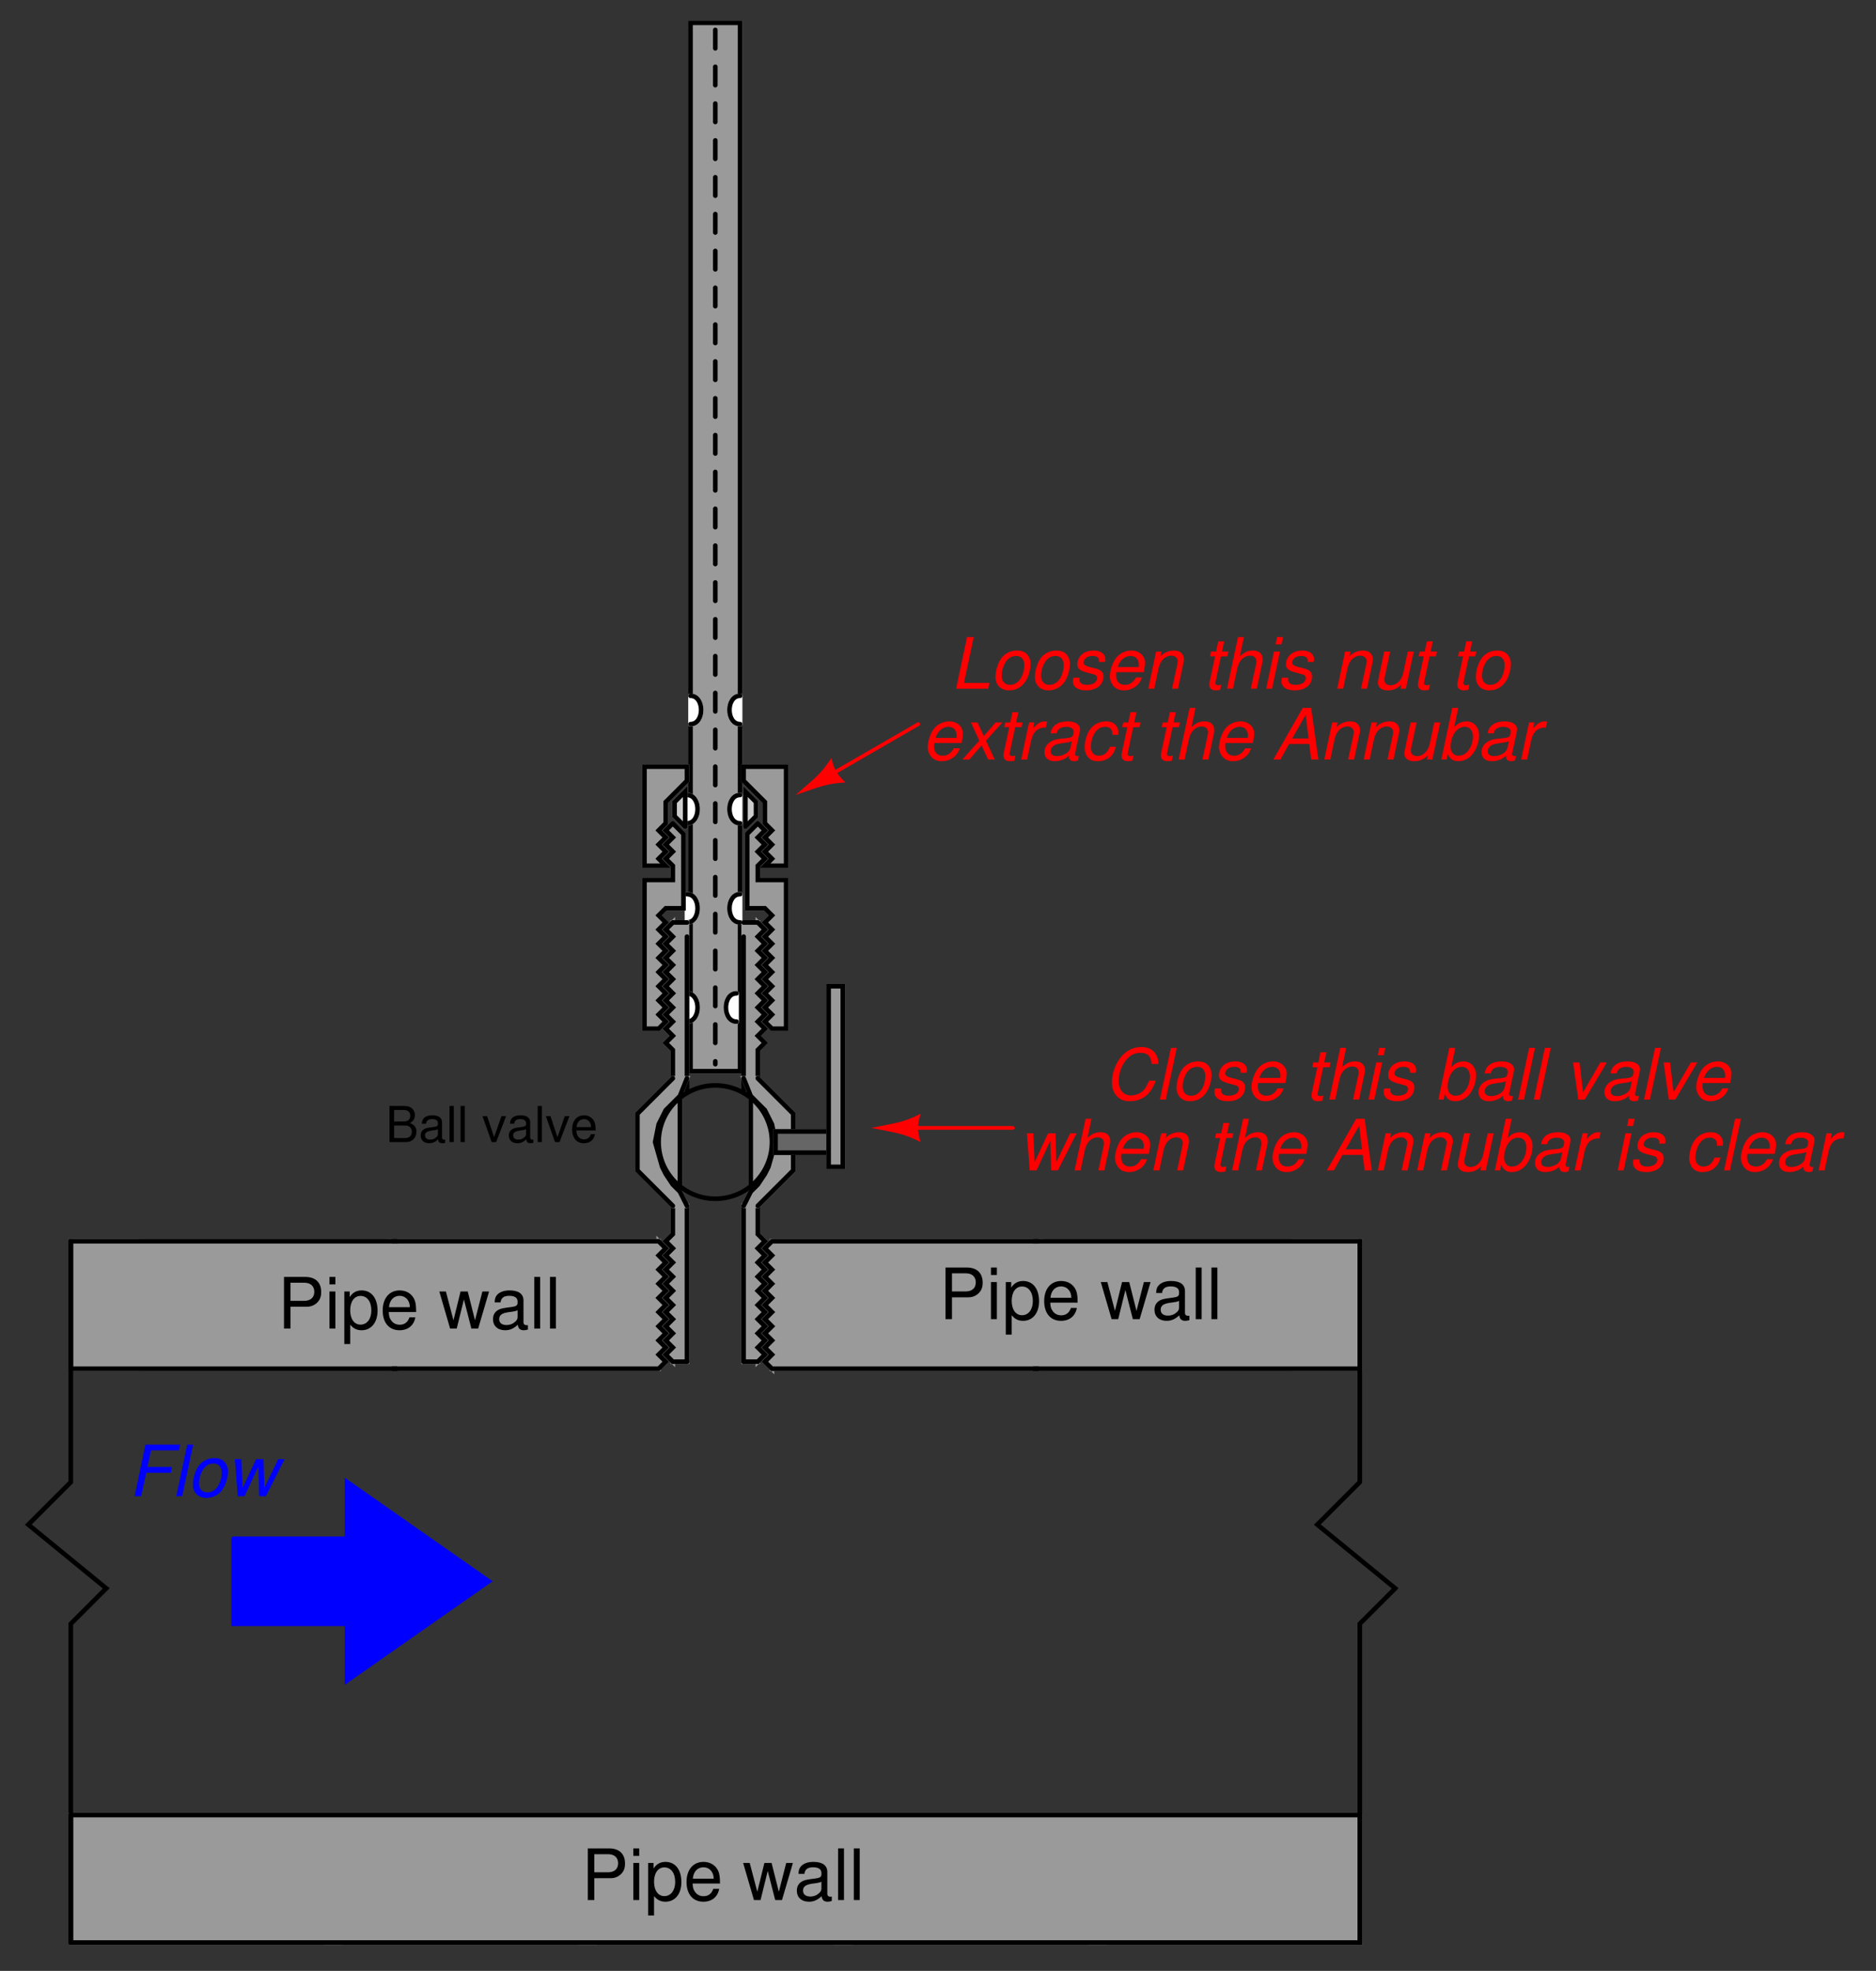 <?xml version="1.0" encoding="UTF-8"?>
<svg xmlns="http://www.w3.org/2000/svg" xmlns:xlink="http://www.w3.org/1999/xlink" viewBox="0 0 297.999 312.999" version="1.2">
<rect x="0" y="0" width="297.999" height="312.999" fill="#333333" stroke="none"/>
<defs>
<g>
<symbol overflow="visible" id="glyph0-0">
<path style="stroke:none;" d=""/>
</symbol>
<symbol overflow="visible" id="glyph0-1">
<path style="stroke:none;" d="M 2.062 -3.469 L 4.641 -3.469 C 5.281 -3.469 5.797 -3.672 6.234 -4.062 C 6.734 -4.516 6.938 -5.047 6.938 -5.797 C 6.938 -7.328 6.031 -8.203 4.406 -8.203 L 1.031 -8.203 L 1.031 0 L 2.062 0 Z M 2.062 -4.406 L 2.062 -7.281 L 4.25 -7.281 C 5.25 -7.281 5.844 -6.734 5.844 -5.844 C 5.844 -4.938 5.25 -4.406 4.25 -4.406 Z M 2.062 -4.406 "/>
</symbol>
<symbol overflow="visible" id="glyph0-2">
<path style="stroke:none;" d="M 1.688 -5.891 L 0.75 -5.891 L 0.75 0 L 1.688 0 Z M 1.688 -8.203 L 0.75 -8.203 L 0.75 -7.016 L 1.688 -7.016 Z M 1.688 -8.203 "/>
</symbol>
<symbol overflow="visible" id="glyph0-3">
<path style="stroke:none;" d="M 0.609 2.453 L 1.547 2.453 L 1.547 -0.625 C 2.047 -0.016 2.594 0.266 3.359 0.266 C 4.891 0.266 5.891 -0.969 5.891 -2.844 C 5.891 -4.828 4.922 -6.062 3.359 -6.062 C 2.547 -6.062 1.906 -5.703 1.469 -5 L 1.469 -5.891 L 0.609 -5.891 Z M 3.188 -5.188 C 4.234 -5.188 4.906 -4.281 4.906 -2.875 C 4.906 -1.531 4.219 -0.625 3.188 -0.625 C 2.188 -0.625 1.547 -1.516 1.547 -2.906 C 1.547 -4.281 2.188 -5.188 3.188 -5.188 Z M 3.188 -5.188 "/>
</symbol>
<symbol overflow="visible" id="glyph0-4">
<path style="stroke:none;" d="M 5.766 -2.625 C 5.766 -3.531 5.703 -4.078 5.531 -4.516 C 5.156 -5.484 4.25 -6.062 3.156 -6.062 C 1.5 -6.062 0.453 -4.812 0.453 -2.875 C 0.453 -0.922 1.469 0.266 3.125 0.266 C 4.484 0.266 5.406 -0.5 5.641 -1.781 L 4.703 -1.781 C 4.438 -1.016 3.922 -0.609 3.156 -0.609 C 2.562 -0.609 2.062 -0.875 1.75 -1.375 C 1.516 -1.703 1.438 -2.047 1.422 -2.625 Z M 1.453 -3.391 C 1.531 -4.484 2.188 -5.203 3.141 -5.203 C 4.094 -5.203 4.766 -4.453 4.766 -3.391 Z M 1.453 -3.391 "/>
</symbol>
<symbol overflow="visible" id="glyph0-5">
<path style="stroke:none;" d=""/>
</symbol>
<symbol overflow="visible" id="glyph0-6">
<path style="stroke:none;" d="M 6.234 0 L 7.969 -5.891 L 6.906 -5.891 L 5.734 -1.312 L 4.578 -5.891 L 3.438 -5.891 L 2.312 -1.312 L 1.109 -5.891 L 0.062 -5.891 L 1.781 0 L 2.828 0 L 3.969 -4.625 L 5.156 0 Z M 6.234 0 "/>
</symbol>
<symbol overflow="visible" id="glyph0-7">
<path style="stroke:none;" d="M 6.016 -0.547 C 5.922 -0.531 5.875 -0.531 5.812 -0.531 C 5.484 -0.531 5.312 -0.703 5.312 -0.984 L 5.312 -4.453 C 5.312 -5.5 4.547 -6.062 3.094 -6.062 C 2.234 -6.062 1.547 -5.812 1.141 -5.375 C 0.859 -5.078 0.75 -4.734 0.734 -4.156 L 1.672 -4.156 C 1.75 -4.875 2.188 -5.203 3.062 -5.203 C 3.922 -5.203 4.375 -4.875 4.375 -4.312 L 4.375 -4.078 C 4.359 -3.672 4.156 -3.516 3.391 -3.422 C 2.062 -3.25 1.875 -3.203 1.5 -3.062 C 0.828 -2.766 0.469 -2.25 0.469 -1.484 C 0.469 -0.422 1.219 0.266 2.406 0.266 C 3.156 0.266 3.75 0 4.406 -0.609 C 4.484 0 4.766 0.266 5.375 0.266 C 5.578 0.266 5.703 0.234 6.016 0.156 Z M 4.375 -1.859 C 4.375 -1.547 4.281 -1.344 4 -1.094 C 3.625 -0.75 3.156 -0.562 2.609 -0.562 C 1.875 -0.562 1.453 -0.906 1.453 -1.5 C 1.453 -2.125 1.859 -2.438 2.875 -2.594 C 3.875 -2.719 4.062 -2.766 4.375 -2.906 Z M 4.375 -1.859 "/>
</symbol>
<symbol overflow="visible" id="glyph0-8">
<path style="stroke:none;" d="M 1.703 -8.203 L 0.766 -8.203 L 0.766 0 L 1.703 0 Z M 1.703 -8.203 "/>
</symbol>
<symbol overflow="visible" id="glyph1-0">
<path style="stroke:none;" d=""/>
</symbol>
<symbol overflow="visible" id="glyph1-1">
<path style="stroke:none;" d="M 0.625 0 L 3.219 0 C 3.75 0 4.156 -0.156 4.469 -0.484 C 4.75 -0.781 4.906 -1.188 4.906 -1.641 C 4.906 -2.328 4.594 -2.75 3.859 -3.031 C 4.391 -3.281 4.656 -3.688 4.656 -4.281 C 4.656 -4.703 4.5 -5.078 4.203 -5.344 C 3.891 -5.609 3.5 -5.734 2.953 -5.734 L 0.625 -5.734 Z M 1.359 -3.266 L 1.359 -5.094 L 2.766 -5.094 C 3.188 -5.094 3.406 -5.047 3.609 -4.891 C 3.812 -4.734 3.922 -4.5 3.922 -4.188 C 3.922 -3.859 3.812 -3.625 3.609 -3.469 C 3.406 -3.328 3.188 -3.266 2.766 -3.266 Z M 1.359 -0.641 L 1.359 -2.625 L 3.141 -2.625 C 3.781 -2.625 4.172 -2.25 4.172 -1.625 C 4.172 -1.016 3.781 -0.641 3.141 -0.641 Z M 1.359 -0.641 "/>
</symbol>
<symbol overflow="visible" id="glyph1-2">
<path style="stroke:none;" d="M 4.219 -0.391 C 4.141 -0.375 4.109 -0.375 4.078 -0.375 C 3.844 -0.375 3.719 -0.484 3.719 -0.688 L 3.719 -3.125 C 3.719 -3.844 3.188 -4.25 2.172 -4.25 C 1.562 -4.25 1.078 -4.078 0.797 -3.766 C 0.609 -3.547 0.531 -3.312 0.516 -2.906 L 1.172 -2.906 C 1.234 -3.406 1.531 -3.641 2.141 -3.641 C 2.734 -3.641 3.062 -3.422 3.062 -3.031 L 3.062 -2.844 C 3.062 -2.562 2.906 -2.469 2.375 -2.391 C 1.453 -2.281 1.312 -2.25 1.062 -2.141 C 0.578 -1.938 0.328 -1.578 0.328 -1.047 C 0.328 -0.297 0.844 0.188 1.688 0.188 C 2.203 0.188 2.625 0 3.094 -0.422 C 3.141 0 3.344 0.188 3.766 0.188 C 3.906 0.188 4 0.172 4.219 0.109 Z M 3.062 -1.297 C 3.062 -1.078 3 -0.938 2.797 -0.766 C 2.531 -0.516 2.219 -0.391 1.828 -0.391 C 1.312 -0.391 1.016 -0.641 1.016 -1.062 C 1.016 -1.484 1.297 -1.703 2.016 -1.812 C 2.703 -1.906 2.844 -1.938 3.062 -2.047 Z M 3.062 -1.297 "/>
</symbol>
<symbol overflow="visible" id="glyph1-3">
<path style="stroke:none;" d="M 1.203 -5.734 L 0.531 -5.734 L 0.531 0 L 1.203 0 Z M 1.203 -5.734 "/>
</symbol>
<symbol overflow="visible" id="glyph1-4">
<path style="stroke:none;" d=""/>
</symbol>
<symbol overflow="visible" id="glyph1-5">
<path style="stroke:none;" d="M 2.25 0 L 3.828 -4.125 L 3.094 -4.125 L 1.922 -0.781 L 0.812 -4.125 L 0.078 -4.125 L 1.531 0 Z M 2.25 0 "/>
</symbol>
<symbol overflow="visible" id="glyph1-6">
<path style="stroke:none;" d="M 4.047 -1.844 C 4.047 -2.469 4 -2.844 3.875 -3.156 C 3.609 -3.828 2.984 -4.25 2.203 -4.25 C 1.062 -4.25 0.312 -3.375 0.312 -2.016 C 0.312 -0.641 1.031 0.188 2.188 0.188 C 3.141 0.188 3.781 -0.359 3.953 -1.25 L 3.297 -1.25 C 3.109 -0.703 2.734 -0.422 2.219 -0.422 C 1.797 -0.422 1.438 -0.609 1.219 -0.953 C 1.062 -1.203 1.016 -1.438 1 -1.844 Z M 1.016 -2.375 C 1.078 -3.141 1.531 -3.641 2.203 -3.641 C 2.859 -3.641 3.328 -3.125 3.328 -2.375 Z M 1.016 -2.375 "/>
</symbol>
<symbol overflow="visible" id="glyph2-0">
<path style="stroke:none;" d=""/>
</symbol>
<symbol overflow="visible" id="glyph2-1">
<path style="stroke:none;" d="M 2.875 -3.734 L 6.766 -3.734 L 6.969 -4.656 L 3.062 -4.656 L 3.625 -7.281 L 8.062 -7.281 L 8.25 -8.203 L 2.75 -8.203 L 1.016 0 L 2.062 0 Z M 2.875 -3.734 "/>
</symbol>
<symbol overflow="visible" id="glyph2-2">
<path style="stroke:none;" d="M 3.453 -8.203 L 2.516 -8.203 L 0.766 0 L 1.703 0 Z M 3.453 -8.203 "/>
</symbol>
<symbol overflow="visible" id="glyph2-3">
<path style="stroke:none;" d="M 4.312 -6.062 C 3.281 -6.062 2.344 -5.594 1.781 -4.766 C 1.266 -4.031 0.906 -2.797 0.906 -1.844 C 0.906 -0.594 1.766 0.266 3.031 0.266 C 4.109 0.266 4.969 -0.188 5.594 -1.047 C 6.109 -1.75 6.484 -2.984 6.484 -3.953 C 6.484 -4.562 6.25 -5.125 5.859 -5.516 C 5.484 -5.891 4.969 -6.062 4.312 -6.062 Z M 4.172 -5.203 C 5 -5.203 5.484 -4.672 5.484 -3.75 C 5.484 -3.078 5.312 -2.344 5 -1.781 C 4.562 -1.016 3.953 -0.609 3.188 -0.609 C 2.391 -0.609 1.891 -1.156 1.891 -2.062 C 1.891 -2.719 2.078 -3.453 2.391 -4.016 C 2.797 -4.781 3.438 -5.203 4.172 -5.203 Z M 4.172 -5.203 "/>
</symbol>
<symbol overflow="visible" id="glyph2-4">
<path style="stroke:none;" d="M 6.25 0 L 9.219 -5.891 L 8.203 -5.891 L 6 -1.312 L 5.875 -5.891 L 4.688 -5.891 L 2.562 -1.312 L 2.344 -5.891 L 1.328 -5.891 L 1.781 0 L 2.859 0 L 5.047 -4.703 L 5.188 0 Z M 6.25 0 "/>
</symbol>
<symbol overflow="visible" id="glyph2-5">
<path style="stroke:none;" d="M 3.703 -8.203 L 2.641 -8.203 L 0.906 0 L 6 0 L 6.203 -0.922 L 2.156 -0.922 Z M 3.703 -8.203 "/>
</symbol>
<symbol overflow="visible" id="glyph2-6">
<path style="stroke:none;" d="M 5.781 -4.25 C 5.844 -4.484 5.844 -4.594 5.844 -4.734 C 5.844 -5.531 5.109 -6.062 4 -6.062 C 3.203 -6.062 2.516 -5.828 2.062 -5.391 C 1.641 -5 1.391 -4.406 1.391 -3.875 C 1.391 -3.188 1.781 -2.875 2.938 -2.562 L 3.766 -2.344 C 4.141 -2.25 4.312 -2.188 4.406 -2.062 C 4.484 -1.953 4.562 -1.781 4.562 -1.688 C 4.562 -1.469 4.391 -1.141 4.203 -0.984 C 3.922 -0.75 3.438 -0.609 2.953 -0.609 C 2.156 -0.609 1.734 -0.906 1.734 -1.469 C 1.734 -1.547 1.75 -1.641 1.75 -1.75 L 0.75 -1.75 C 0.703 -1.5 0.688 -1.359 0.688 -1.188 C 0.688 -0.281 1.469 0.266 2.781 0.266 C 4.453 0.266 5.547 -0.609 5.547 -1.953 C 5.547 -2.625 5.172 -3 4.188 -3.234 L 3.328 -3.453 C 2.703 -3.609 2.375 -3.844 2.375 -4.125 C 2.375 -4.359 2.516 -4.641 2.719 -4.828 C 2.984 -5.078 3.312 -5.203 3.812 -5.203 C 4.484 -5.203 4.844 -4.953 4.844 -4.5 C 4.844 -4.438 4.844 -4.344 4.844 -4.25 Z M 5.781 -4.25 "/>
</symbol>
<symbol overflow="visible" id="glyph2-7">
<path style="stroke:none;" d="M 6.328 -2.625 C 6.484 -3.516 6.531 -3.781 6.531 -4.141 C 6.531 -5.234 5.594 -6.062 4.375 -6.062 C 3.391 -6.062 2.469 -5.609 1.891 -4.844 C 1.359 -4.141 0.938 -2.875 0.938 -1.953 C 0.938 -1.344 1.219 -0.719 1.641 -0.297 C 2.031 0.078 2.531 0.266 3.172 0.266 C 4.516 0.266 5.688 -0.578 6.031 -1.781 L 5.078 -1.781 C 4.688 -1.016 4.078 -0.609 3.328 -0.609 C 2.438 -0.609 1.938 -1.156 1.938 -2.109 C 1.938 -2.359 1.953 -2.469 1.984 -2.625 Z M 2.188 -3.438 C 2.484 -4.484 3.312 -5.203 4.234 -5.203 C 5.031 -5.203 5.531 -4.656 5.531 -3.812 C 5.531 -3.719 5.531 -3.625 5.5 -3.438 Z M 2.188 -3.438 "/>
</symbol>
<symbol overflow="visible" id="glyph2-8">
<path style="stroke:none;" d="M 2.031 -5.891 L 0.781 0 L 1.734 0 L 2.422 -3.25 C 2.688 -4.484 3.469 -5.25 4.484 -5.25 C 5.047 -5.25 5.469 -4.859 5.469 -4.344 C 5.469 -4.281 5.438 -4.125 5.406 -3.922 L 4.562 0 L 5.516 0 L 6.406 -4.234 C 6.453 -4.375 6.453 -4.516 6.453 -4.656 C 6.453 -5.516 5.859 -6.062 4.922 -6.062 C 4.078 -6.062 3.328 -5.766 2.75 -5.156 L 2.891 -5.891 Z M 2.031 -5.891 "/>
</symbol>
<symbol overflow="visible" id="glyph2-9">
<path style="stroke:none;" d=""/>
</symbol>
<symbol overflow="visible" id="glyph2-10">
<path style="stroke:none;" d="M 4.125 -5.891 L 3.109 -5.891 L 3.469 -7.516 L 2.516 -7.516 L 2.172 -5.891 L 1.375 -5.891 L 1.219 -5.141 L 2.016 -5.141 L 1.125 -0.984 C 1.109 -0.859 1.094 -0.75 1.094 -0.625 C 1.094 -0.078 1.469 0.266 2.094 0.266 C 2.328 0.266 2.656 0.219 2.828 0.188 L 3 -0.641 C 2.625 -0.547 2.609 -0.547 2.469 -0.547 C 2.219 -0.547 2.062 -0.672 2.062 -0.859 C 2.062 -0.891 2.062 -0.938 2.078 -1.016 L 2.953 -5.141 L 3.953 -5.141 Z M 4.125 -5.891 "/>
</symbol>
<symbol overflow="visible" id="glyph2-11">
<path style="stroke:none;" d="M 2.531 -8.203 L 0.781 0 L 1.734 0 L 2.422 -3.25 C 2.688 -4.484 3.469 -5.25 4.5 -5.25 C 5.078 -5.25 5.453 -4.875 5.453 -4.297 C 5.453 -4.156 5.453 -4.156 5.391 -3.859 L 4.562 0 L 5.516 0 L 6.406 -4.234 C 6.453 -4.375 6.453 -4.516 6.453 -4.641 C 6.453 -5.531 5.891 -6.062 4.938 -6.062 C 4.094 -6.062 3.562 -5.828 2.828 -5.156 L 3.469 -8.203 Z M 2.531 -8.203 "/>
</symbol>
<symbol overflow="visible" id="glyph2-12">
<path style="stroke:none;" d="M 2.938 -5.891 L 1.984 -5.891 L 0.75 0 L 1.688 0 Z M 3.438 -8.203 L 2.484 -8.203 L 2.234 -7.047 L 3.188 -7.047 Z M 3.438 -8.203 "/>
</symbol>
<symbol overflow="visible" id="glyph2-13">
<path style="stroke:none;" d="M 5.438 0 L 6.688 -5.891 L 5.734 -5.891 L 5.031 -2.547 C 4.766 -1.344 3.984 -0.547 3.016 -0.547 C 2.391 -0.547 2.016 -0.875 2.016 -1.422 C 2.016 -1.5 2.031 -1.609 2.047 -1.719 L 2.938 -5.891 L 1.984 -5.891 L 1.031 -1.344 C 1 -1.234 0.984 -1.109 0.984 -0.969 C 0.984 -0.203 1.578 0.266 2.547 0.266 C 3.422 0.266 4.062 -0.016 4.719 -0.641 L 4.578 0 Z M 5.438 0 "/>
</symbol>
<symbol overflow="visible" id="glyph2-14">
<path style="stroke:none;" d="M 3.938 -3 L 6.562 -5.891 L 5.469 -5.891 L 3.594 -3.734 L 2.594 -5.891 L 1.547 -5.891 L 2.875 -3 L 0.188 0 L 1.297 0 L 3.25 -2.25 L 4.266 0 L 5.328 0 Z M 3.938 -3 "/>
</symbol>
<symbol overflow="visible" id="glyph2-15">
<path style="stroke:none;" d="M 2.031 -5.891 L 0.781 0 L 1.719 0 L 2.375 -3.062 C 2.672 -4.438 3.469 -5.125 4.703 -5.078 L 4.906 -6.031 C 4.766 -6.047 4.672 -6.062 4.547 -6.062 C 3.891 -6.062 3.391 -5.766 2.688 -4.969 L 2.875 -5.891 Z M 2.031 -5.891 "/>
</symbol>
<symbol overflow="visible" id="glyph2-16">
<path style="stroke:none;" d="M 6.203 -0.578 C 6.109 -0.547 6.062 -0.547 6.016 -0.547 C 5.719 -0.547 5.594 -0.656 5.594 -0.875 C 5.594 -0.906 5.594 -0.953 5.609 -0.984 L 6.328 -4.375 C 6.391 -4.688 6.391 -4.688 6.391 -4.797 C 6.391 -5.562 5.609 -6.062 4.438 -6.062 C 2.859 -6.062 1.906 -5.406 1.703 -4.156 L 2.641 -4.156 C 2.75 -4.469 2.828 -4.625 2.984 -4.781 C 3.234 -5.047 3.703 -5.203 4.188 -5.203 C 4.859 -5.203 5.375 -4.891 5.375 -4.484 C 5.375 -4.438 5.359 -4.359 5.359 -4.266 L 5.328 -4.062 C 5.219 -3.594 5 -3.469 4.188 -3.391 C 2.672 -3.266 2.203 -3.156 1.656 -2.797 C 1.062 -2.438 0.734 -1.828 0.734 -1.188 C 0.734 -0.281 1.344 0.266 2.344 0.266 C 2.75 0.266 3.203 0.188 3.625 0.031 C 3.969 -0.094 4.156 -0.203 4.609 -0.609 L 4.609 -0.484 C 4.609 -0.016 4.922 0.266 5.469 0.266 C 5.609 0.266 5.641 0.266 5.906 0.188 C 5.922 0.188 6 0.172 6.062 0.156 Z M 4.844 -1.844 C 4.703 -1.141 3.719 -0.547 2.719 -0.547 C 2.078 -0.547 1.719 -0.828 1.719 -1.297 C 1.719 -1.672 1.938 -2.031 2.266 -2.234 C 2.547 -2.406 2.875 -2.5 3.438 -2.578 C 4.484 -2.719 4.578 -2.734 5.078 -2.906 Z M 4.844 -1.844 "/>
</symbol>
<symbol overflow="visible" id="glyph2-17">
<path style="stroke:none;" d="M 6.203 -3.922 L 6.203 -4.078 C 6.219 -4.25 6.234 -4.375 6.234 -4.406 C 6.234 -4.781 6.031 -5.234 5.734 -5.531 C 5.391 -5.891 4.922 -6.062 4.281 -6.062 C 3.281 -6.062 2.359 -5.641 1.766 -4.859 C 1.234 -4.172 0.859 -2.953 0.859 -1.906 C 0.859 -1.375 1.031 -0.828 1.344 -0.438 C 1.734 0.047 2.234 0.266 2.953 0.266 C 3.875 0.266 4.656 -0.062 5.172 -0.672 C 5.469 -1.016 5.641 -1.391 5.828 -2.031 L 4.875 -2.031 C 4.547 -1.109 3.922 -0.609 3.109 -0.609 C 2.328 -0.609 1.844 -1.156 1.844 -2.031 C 1.844 -2.75 2.078 -3.609 2.453 -4.203 C 2.875 -4.859 3.438 -5.203 4.125 -5.203 C 4.828 -5.203 5.266 -4.797 5.266 -4.156 C 5.266 -4.094 5.266 -4.016 5.25 -3.922 Z M 6.203 -3.922 "/>
</symbol>
<symbol overflow="visible" id="glyph2-18">
<path style="stroke:none;" d="M 5.891 -2.469 L 6.203 0 L 7.344 0 L 6.203 -8.203 L 4.859 -8.203 L 0.188 0 L 1.312 0 L 2.688 -2.469 Z M 5.781 -3.344 L 3.188 -3.344 L 5.328 -7.094 Z M 5.781 -3.344 "/>
</symbol>
<symbol overflow="visible" id="glyph2-19">
<path style="stroke:none;" d="M 2.344 -8.203 L 0.609 0 L 1.453 0 L 1.641 -0.875 C 2 -0.062 2.469 0.266 3.312 0.266 C 4.062 0.266 4.859 -0.078 5.359 -0.625 C 6.125 -1.422 6.609 -2.703 6.609 -3.859 C 6.609 -5.125 5.766 -6.062 4.625 -6.062 C 4.156 -6.062 3.672 -5.922 3.328 -5.719 C 3.141 -5.609 3 -5.484 2.641 -5.109 L 3.297 -8.203 Z M 4.312 -5.203 C 5.125 -5.203 5.625 -4.609 5.625 -3.641 C 5.625 -3 5.438 -2.281 5.109 -1.75 C 4.641 -0.984 4.062 -0.609 3.328 -0.609 C 2.562 -0.609 2.078 -1.172 2.078 -2.062 C 2.078 -2.75 2.281 -3.516 2.594 -4.062 C 3.031 -4.797 3.641 -5.203 4.312 -5.203 Z M 4.312 -5.203 "/>
</symbol>
<symbol overflow="visible" id="glyph2-20">
<path style="stroke:none;" d="M 8.656 -5.656 C 8.625 -6.328 8.516 -6.75 8.297 -7.125 C 7.844 -7.922 7.047 -8.344 5.984 -8.344 C 4.672 -8.344 3.578 -7.812 2.703 -6.75 C 1.812 -5.688 1.266 -4.141 1.266 -2.719 C 1.266 -1.938 1.484 -1.219 1.906 -0.703 C 2.422 -0.047 3.125 0.266 4.125 0.266 C 5.328 0.266 6.359 -0.188 7.094 -0.984 C 7.531 -1.469 7.891 -2.078 8.266 -3 L 7.172 -3 C 6.891 -2.344 6.703 -2.016 6.5 -1.734 C 6.031 -1.062 5.172 -0.656 4.281 -0.656 C 3.109 -0.656 2.344 -1.562 2.344 -2.922 C 2.344 -3.953 2.672 -5.078 3.25 -5.922 C 3.938 -6.938 4.766 -7.422 5.797 -7.422 C 6.938 -7.422 7.5 -6.875 7.578 -5.656 Z M 8.656 -5.656 "/>
</symbol>
<symbol overflow="visible" id="glyph2-21">
<path style="stroke:none;" d="M 3.234 0 L 6.734 -5.891 L 5.703 -5.891 L 2.953 -1.141 L 2.406 -5.891 L 1.375 -5.891 L 2.203 0 Z M 3.234 0 "/>
</symbol>
</g>
<clipPath id="clip1">
  <path d="M 0.5 190 L 24 190 L 24 312.5 L 0.5 312.5 Z M 0.5 190 "/>
</clipPath>
<clipPath id="clip2">
  <path d="M 203 190 L 228 190 L 228 312.5 L 203 312.5 Z M 203 190 "/>
</clipPath>
</defs>
<g id="surface1">
<path style="fill-rule:evenodd;fill:rgb(60.352%,60.352%,60.352%);fill-opacity:1;stroke-width:7.312;stroke-linecap:round;stroke-linejoin:miter;stroke:rgb(60.352%,60.352%,60.352%);stroke-opacity:1;stroke-miterlimit:6;" d="M 1221.25 1153.74 L 1221.25 951.24 L 1210 962.49 L 1221.25 973.74 L 1210 984.99 L 1221.25 996.24 L 1210 1007.49 L 1221.25 1018.74 L 1210 1029.99 L 1221.25 1041.24 L 1210 1052.49 L 1221.25 1063.74 L 1210 1074.99 L 1221.25 1086.24 L 1210 1097.49 L 1221.25 1108.74 L 1210 1119.99 L 1221.25 1131.24 L 1210 1142.49 L 1221.25 1153.74 " transform="matrix(0.1,0,0,-0.1,0.5,312.499)"/>
<path style="fill-rule:evenodd;fill:rgb(60.352%,60.352%,60.352%);fill-opacity:1;stroke-width:7.312;stroke-linecap:round;stroke-linejoin:miter;stroke:rgb(60.352%,60.352%,60.352%);stroke-opacity:1;stroke-miterlimit:6;" d="M 1221.25 951.24 L 1648.75 951.24 L 1648.75 1153.74 L 1221.25 1153.74 Z M 1221.25 951.24 " transform="matrix(0.1,0,0,-0.1,0.5,312.499)"/>
<path style="fill-rule:evenodd;fill:rgb(60.352%,60.352%,60.352%);fill-opacity:1;stroke-width:7.312;stroke-linecap:round;stroke-linejoin:miter;stroke:rgb(60.352%,60.352%,60.352%);stroke-opacity:1;stroke-miterlimit:6;" d="M 107.5 39.99 L 535 39.99 L 535 242.49 L 107.5 242.49 Z M 107.5 39.99 " transform="matrix(0.1,0,0,-0.1,0.5,312.499)"/>
<path style="fill-rule:evenodd;fill:rgb(60.352%,60.352%,60.352%);fill-opacity:1;stroke-width:7.312;stroke-linecap:round;stroke-linejoin:miter;stroke:rgb(60.352%,60.352%,60.352%);stroke-opacity:1;stroke-miterlimit:6;" d="M 512.5 39.99 L 940 39.99 L 940 242.49 L 512.5 242.49 Z M 512.5 39.99 " transform="matrix(0.1,0,0,-0.1,0.5,312.499)"/>
<path style="fill-rule:evenodd;fill:rgb(60.352%,60.352%,60.352%);fill-opacity:1;stroke-width:7.312;stroke-linecap:round;stroke-linejoin:miter;stroke:rgb(60.352%,60.352%,60.352%);stroke-opacity:1;stroke-miterlimit:6;" d="M 917.5 39.99 L 1345 39.99 L 1345 242.49 L 917.5 242.49 Z M 917.5 39.99 " transform="matrix(0.1,0,0,-0.1,0.5,312.499)"/>
<path style="fill-rule:evenodd;fill:rgb(60.352%,60.352%,60.352%);fill-opacity:1;stroke-width:7.312;stroke-linecap:round;stroke-linejoin:miter;stroke:rgb(60.352%,60.352%,60.352%);stroke-opacity:1;stroke-miterlimit:6;" d="M 1322.5 39.99 L 1750 39.99 L 1750 242.49 L 1322.5 242.49 Z M 1322.5 39.99 " transform="matrix(0.1,0,0,-0.1,0.5,312.499)"/>
<path style="fill-rule:evenodd;fill:rgb(60.352%,60.352%,60.352%);fill-opacity:1;stroke-width:7.312;stroke-linecap:round;stroke-linejoin:miter;stroke:rgb(60.352%,60.352%,60.352%);stroke-opacity:1;stroke-miterlimit:6;" d="M 1727.5 39.99 L 2155 39.99 L 2155 242.49 L 1727.5 242.49 Z M 1727.5 39.99 " transform="matrix(0.1,0,0,-0.1,0.5,312.499)"/>
<path style="fill:none;stroke-width:7.312;stroke-linecap:round;stroke-linejoin:miter;stroke:rgb(0%,0%,0%);stroke-opacity:1;stroke-miterlimit:6;" d="M 1221.25 1153.74 L 2042.5 1153.74 L 2042.5 951.24 L 1221.25 951.24 L 1210 962.49 L 1221.25 973.74 L 1210 984.99 L 1221.25 996.24 L 1210 1007.49 L 1221.25 1018.74 L 1210 1029.99 L 1221.25 1041.24 L 1210 1052.49 L 1221.25 1063.74 L 1210 1074.99 L 1221.25 1086.24 L 1210 1097.49 L 1221.25 1108.74 L 1210 1119.99 L 1221.25 1131.24 L 1210 1142.49 L 1221.25 1153.74 " transform="matrix(0.1,0,0,-0.1,0.5,312.499)"/>
<path style="fill:none;stroke-width:7.312;stroke-linecap:round;stroke-linejoin:miter;stroke:rgb(0%,0%,0%);stroke-opacity:1;stroke-miterlimit:6;" d="M 107.5 242.49 L 107.5 39.99 L 2155 39.99 L 2155 242.49 L 107.5 242.49 " transform="matrix(0.1,0,0,-0.1,0.5,312.499)"/>
<g style="fill:rgb(0%,0%,0%);fill-opacity:1;">
  <use xlink:href="#glyph0-1" x="92.345" y="301.749"/>
  <use xlink:href="#glyph0-2" x="99.849" y="301.749"/>
  <use xlink:href="#glyph0-3" x="102.347" y="301.749"/>
  <use xlink:href="#glyph0-4" x="108.602" y="301.749"/>
  <use xlink:href="#glyph0-5" x="114.857" y="301.749"/>
  <use xlink:href="#glyph0-6" x="117.984" y="301.749"/>
  <use xlink:href="#glyph0-7" x="126.107" y="301.749"/>
  <use xlink:href="#glyph0-8" x="132.362" y="301.749"/>
  <use xlink:href="#glyph0-8" x="134.859" y="301.749"/>
</g>
<path style="fill-rule:evenodd;fill:rgb(60.352%,60.352%,60.352%);fill-opacity:1;stroke-width:7.312;stroke-linecap:round;stroke-linejoin:miter;stroke:rgb(60.352%,60.352%,60.352%);stroke-opacity:1;stroke-miterlimit:6;" d="M 1648.75 951.24 L 2155 951.24 L 2155 1153.74 L 1648.75 1153.74 Z M 1648.75 951.24 " transform="matrix(0.1,0,0,-0.1,0.5,312.499)"/>
<g style="fill:rgb(0%,0%,0%);fill-opacity:1;">
  <use xlink:href="#glyph0-1" x="149.158" y="209.499"/>
  <use xlink:href="#glyph0-2" x="156.662" y="209.499"/>
  <use xlink:href="#glyph0-3" x="159.159" y="209.499"/>
  <use xlink:href="#glyph0-4" x="165.414" y="209.499"/>
  <use xlink:href="#glyph0-5" x="171.669" y="209.499"/>
  <use xlink:href="#glyph0-6" x="174.797" y="209.499"/>
  <use xlink:href="#glyph0-7" x="182.919" y="209.499"/>
  <use xlink:href="#glyph0-8" x="189.174" y="209.499"/>
  <use xlink:href="#glyph0-8" x="191.672" y="209.499"/>
</g>
<path style="fill:none;stroke-width:7.312;stroke-linecap:round;stroke-linejoin:miter;stroke:rgb(0%,0%,0%);stroke-opacity:1;stroke-miterlimit:6;" d="M 1637.5 951.24 L 2155 951.24 L 2155 1153.74 L 1637.5 1153.74 " transform="matrix(0.1,0,0,-0.1,0.5,312.499)"/>
<path style="fill-rule:evenodd;fill:rgb(60.352%,60.352%,60.352%);fill-opacity:1;stroke-width:7.312;stroke-linecap:round;stroke-linejoin:miter;stroke:rgb(60.352%,60.352%,60.352%);stroke-opacity:1;stroke-miterlimit:6;" d="M 1041.25 951.24 L 1041.25 1153.74 L 1052.5 1142.49 L 1041.25 1131.24 L 1052.5 1119.99 L 1041.25 1108.74 L 1052.5 1097.49 L 1041.25 1086.24 L 1052.5 1074.99 L 1041.25 1063.74 L 1052.5 1052.49 L 1041.25 1041.24 L 1052.5 1029.99 L 1041.25 1018.74 L 1052.5 1007.49 L 1041.25 996.24 L 1052.5 984.99 L 1041.25 973.74 L 1052.5 962.49 L 1041.25 951.24 " transform="matrix(0.1,0,0,-0.1,0.5,312.499)"/>
<path style="fill-rule:evenodd;fill:rgb(60.352%,60.352%,60.352%);fill-opacity:1;stroke-width:7.312;stroke-linecap:round;stroke-linejoin:miter;stroke:rgb(60.352%,60.352%,60.352%);stroke-opacity:1;stroke-miterlimit:6;" d="M 613.75 951.24 L 1041.25 951.24 L 1041.25 1153.74 L 613.75 1153.74 Z M 613.75 951.24 " transform="matrix(0.1,0,0,-0.1,0.5,312.499)"/>
<path style="fill:none;stroke-width:7.312;stroke-linecap:round;stroke-linejoin:miter;stroke:rgb(0%,0%,0%);stroke-opacity:1;stroke-miterlimit:6;" d="M 1041.25 951.24 L 220 951.24 L 220 1153.74 L 1041.25 1153.74 L 1052.5 1142.49 L 1041.25 1131.24 L 1052.5 1119.99 L 1041.25 1108.74 L 1052.5 1097.49 L 1041.25 1086.24 L 1052.5 1074.99 L 1041.25 1063.74 L 1052.5 1052.49 L 1041.25 1041.24 L 1052.5 1029.99 L 1041.25 1018.74 L 1052.5 1007.49 L 1041.25 996.24 L 1052.5 984.99 L 1041.25 973.74 L 1052.5 962.49 L 1041.25 951.24 " transform="matrix(0.1,0,0,-0.1,0.5,312.499)"/>
<path style="fill-rule:evenodd;fill:rgb(60.352%,60.352%,60.352%);fill-opacity:1;stroke-width:7.312;stroke-linecap:round;stroke-linejoin:miter;stroke:rgb(60.352%,60.352%,60.352%);stroke-opacity:1;stroke-miterlimit:6;" d="M 107.5 951.24 L 613.75 951.24 L 613.75 1153.74 L 107.5 1153.74 Z M 107.5 951.24 " transform="matrix(0.1,0,0,-0.1,0.5,312.499)"/>
<g style="fill:rgb(0%,0%,0%);fill-opacity:1;">
  <use xlink:href="#glyph0-1" x="44.082" y="210.993"/>
  <use xlink:href="#glyph0-2" x="51.586" y="210.993"/>
  <use xlink:href="#glyph0-3" x="54.083" y="210.993"/>
  <use xlink:href="#glyph0-4" x="60.338" y="210.993"/>
  <use xlink:href="#glyph0-5" x="66.593" y="210.993"/>
  <use xlink:href="#glyph0-6" x="69.721" y="210.993"/>
  <use xlink:href="#glyph0-7" x="77.843" y="210.993"/>
  <use xlink:href="#glyph0-8" x="84.098" y="210.993"/>
  <use xlink:href="#glyph0-8" x="86.596" y="210.993"/>
</g>
<path style="fill:none;stroke-width:7.312;stroke-linecap:round;stroke-linejoin:miter;stroke:rgb(0%,0%,0%);stroke-opacity:1;stroke-miterlimit:6;" d="M 625 1153.74 L 107.5 1153.74 L 107.5 951.24 L 625 951.24 " transform="matrix(0.1,0,0,-0.1,0.5,312.499)"/>
<path style="fill-rule:evenodd;fill:rgb(60.352%,60.352%,60.352%);fill-opacity:1;stroke-width:7.312;stroke-linecap:round;stroke-linejoin:miter;stroke:rgb(60.352%,60.352%,60.352%);stroke-opacity:1;stroke-miterlimit:6;" d="M 1091.875 1423.74 L 1170.625 1423.74 L 1170.625 3088.74 L 1091.875 3088.74 Z M 1091.875 1423.74 " transform="matrix(0.1,0,0,-0.1,0.5,312.499)"/>
<path style="fill:none;stroke-width:7.312;stroke-linecap:round;stroke-linejoin:miter;stroke:rgb(0%,0%,0%);stroke-opacity:1;stroke-miterlimit:6;" d="M 1091.875 1423.74 L 1170.625 1423.74 L 1170.625 3088.74 L 1091.875 3088.74 Z M 1091.875 1423.74 " transform="matrix(0.1,0,0,-0.1,0.5,312.499)"/>
<path style="fill-rule:evenodd;fill:rgb(100%,100%,100%);fill-opacity:1;stroke-width:7.312;stroke-linecap:round;stroke-linejoin:miter;stroke:rgb(100%,100%,100%);stroke-opacity:1;stroke-miterlimit:6;" d="M 1091.875 2019.99 C 1114.375 2019.99 1114.375 1974.99 1091.875 1974.99 " transform="matrix(0.1,0,0,-0.1,0.5,312.499)"/>
<path style="fill:none;stroke-width:7.312;stroke-linecap:round;stroke-linejoin:miter;stroke:rgb(100%,100%,100%);stroke-opacity:1;stroke-miterlimit:6;" d="M 1091.875 1974.99 L 1091.875 2019.99 " transform="matrix(0.1,0,0,-0.1,0.5,312.499)"/>
<path style="fill:none;stroke-width:7.312;stroke-linecap:round;stroke-linejoin:miter;stroke:rgb(0%,0%,0%);stroke-opacity:1;stroke-miterlimit:6;" d="M 1091.875 2019.99 C 1114.375 2019.99 1114.375 1974.99 1091.875 1974.99 " transform="matrix(0.1,0,0,-0.1,0.5,312.499)"/>
<path style="fill-rule:evenodd;fill:rgb(100%,100%,100%);fill-opacity:1;stroke-width:7.312;stroke-linecap:round;stroke-linejoin:miter;stroke:rgb(100%,100%,100%);stroke-opacity:1;stroke-miterlimit:6;" d="M 1086.25 1862.49 C 1108.75 1862.49 1108.75 1817.49 1086.25 1817.49 " transform="matrix(0.1,0,0,-0.1,0.5,312.499)"/>
<path style="fill:none;stroke-width:7.312;stroke-linecap:round;stroke-linejoin:miter;stroke:rgb(100%,100%,100%);stroke-opacity:1;stroke-miterlimit:6;" d="M 1086.25 1817.49 L 1086.25 1862.49 " transform="matrix(0.1,0,0,-0.1,0.5,312.499)"/>
<path style="fill:none;stroke-width:7.312;stroke-linecap:round;stroke-linejoin:miter;stroke:rgb(0%,0%,0%);stroke-opacity:1;stroke-miterlimit:6;" d="M 1086.25 1862.49 C 1108.75 1862.49 1108.75 1817.49 1086.25 1817.49 " transform="matrix(0.1,0,0,-0.1,0.5,312.499)"/>
<path style="fill-rule:evenodd;fill:rgb(100%,100%,100%);fill-opacity:1;stroke-width:7.312;stroke-linecap:round;stroke-linejoin:miter;stroke:rgb(100%,100%,100%);stroke-opacity:1;stroke-miterlimit:6;" d="M 1086.25 1704.99 C 1108.75 1704.99 1108.75 1659.99 1086.25 1659.99 " transform="matrix(0.1,0,0,-0.1,0.5,312.499)"/>
<path style="fill:none;stroke-width:7.312;stroke-linecap:round;stroke-linejoin:miter;stroke:rgb(100%,100%,100%);stroke-opacity:1;stroke-miterlimit:6;" d="M 1086.25 1659.99 L 1086.25 1704.99 " transform="matrix(0.1,0,0,-0.1,0.5,312.499)"/>
<path style="fill:none;stroke-width:7.312;stroke-linecap:round;stroke-linejoin:miter;stroke:rgb(0%,0%,0%);stroke-opacity:1;stroke-miterlimit:6;" d="M 1086.25 1704.99 C 1108.75 1704.99 1108.75 1659.99 1086.25 1659.99 " transform="matrix(0.1,0,0,-0.1,0.5,312.499)"/>
<path style="fill-rule:evenodd;fill:rgb(100%,100%,100%);fill-opacity:1;stroke-width:7.312;stroke-linecap:round;stroke-linejoin:miter;stroke:rgb(100%,100%,100%);stroke-opacity:1;stroke-miterlimit:6;" d="M 1086.25 1547.49 C 1108.75 1547.49 1108.75 1502.49 1086.25 1502.49 " transform="matrix(0.1,0,0,-0.1,0.5,312.499)"/>
<path style="fill:none;stroke-width:7.312;stroke-linecap:round;stroke-linejoin:miter;stroke:rgb(100%,100%,100%);stroke-opacity:1;stroke-miterlimit:6;" d="M 1086.25 1502.49 L 1086.25 1547.49 " transform="matrix(0.1,0,0,-0.1,0.5,312.499)"/>
<path style="fill:none;stroke-width:7.312;stroke-linecap:round;stroke-linejoin:miter;stroke:rgb(0%,0%,0%);stroke-opacity:1;stroke-miterlimit:6;" d="M 1086.25 1547.49 C 1108.75 1547.49 1108.75 1502.49 1086.25 1502.49 " transform="matrix(0.1,0,0,-0.1,0.5,312.499)"/>
<path style="fill-rule:evenodd;fill:rgb(100%,100%,100%);fill-opacity:1;stroke-width:7.312;stroke-linecap:round;stroke-linejoin:miter;stroke:rgb(100%,100%,100%);stroke-opacity:1;stroke-miterlimit:6;" d="M 1170.625 2019.99 C 1148.125 2019.99 1148.125 1974.99 1170.625 1974.99 " transform="matrix(0.1,0,0,-0.1,0.5,312.499)"/>
<path style="fill:none;stroke-width:7.312;stroke-linecap:round;stroke-linejoin:miter;stroke:rgb(100%,100%,100%);stroke-opacity:1;stroke-miterlimit:6;" d="M 1170.625 1974.99 L 1170.625 2019.99 " transform="matrix(0.1,0,0,-0.1,0.5,312.499)"/>
<path style="fill:none;stroke-width:7.312;stroke-linecap:round;stroke-linejoin:miter;stroke:rgb(0%,0%,0%);stroke-opacity:1;stroke-miterlimit:6;" d="M 1170.625 2019.99 C 1148.125 2019.99 1148.125 1974.99 1170.625 1974.99 " transform="matrix(0.1,0,0,-0.1,0.5,312.499)"/>
<path style="fill-rule:evenodd;fill:rgb(100%,100%,100%);fill-opacity:1;stroke-width:7.312;stroke-linecap:round;stroke-linejoin:miter;stroke:rgb(100%,100%,100%);stroke-opacity:1;stroke-miterlimit:6;" d="M 1170.625 1862.49 C 1148.125 1862.49 1148.125 1817.49 1170.625 1817.49 " transform="matrix(0.1,0,0,-0.1,0.5,312.499)"/>
<path style="fill:none;stroke-width:7.312;stroke-linecap:round;stroke-linejoin:miter;stroke:rgb(100%,100%,100%);stroke-opacity:1;stroke-miterlimit:6;" d="M 1170.625 1817.49 L 1170.625 1862.49 " transform="matrix(0.1,0,0,-0.1,0.5,312.499)"/>
<path style="fill:none;stroke-width:7.312;stroke-linecap:round;stroke-linejoin:miter;stroke:rgb(0%,0%,0%);stroke-opacity:1;stroke-miterlimit:6;" d="M 1170.625 1862.49 C 1148.125 1862.49 1148.125 1817.49 1170.625 1817.49 " transform="matrix(0.1,0,0,-0.1,0.5,312.499)"/>
<path style="fill-rule:evenodd;fill:rgb(100%,100%,100%);fill-opacity:1;stroke-width:7.312;stroke-linecap:round;stroke-linejoin:miter;stroke:rgb(100%,100%,100%);stroke-opacity:1;stroke-miterlimit:6;" d="M 1170.625 1704.99 C 1148.125 1704.99 1148.125 1659.99 1170.625 1659.99 " transform="matrix(0.1,0,0,-0.1,0.5,312.499)"/>
<path style="fill:none;stroke-width:7.312;stroke-linecap:round;stroke-linejoin:miter;stroke:rgb(100%,100%,100%);stroke-opacity:1;stroke-miterlimit:6;" d="M 1170.625 1659.99 L 1170.625 1704.99 " transform="matrix(0.1,0,0,-0.1,0.5,312.499)"/>
<path style="fill:none;stroke-width:7.312;stroke-linecap:round;stroke-linejoin:miter;stroke:rgb(0%,0%,0%);stroke-opacity:1;stroke-miterlimit:6;" d="M 1170.625 1704.99 C 1148.125 1704.99 1148.125 1659.99 1170.625 1659.99 " transform="matrix(0.1,0,0,-0.1,0.5,312.499)"/>
<path style="fill-rule:evenodd;fill:rgb(100%,100%,100%);fill-opacity:1;stroke-width:7.312;stroke-linecap:round;stroke-linejoin:miter;stroke:rgb(100%,100%,100%);stroke-opacity:1;stroke-miterlimit:6;" d="M 1165 1547.49 C 1142.5 1547.49 1142.5 1502.49 1165 1502.49 " transform="matrix(0.1,0,0,-0.1,0.5,312.499)"/>
<path style="fill:none;stroke-width:7.312;stroke-linecap:round;stroke-linejoin:miter;stroke:rgb(100%,100%,100%);stroke-opacity:1;stroke-miterlimit:6;" d="M 1165 1502.49 L 1165 1547.49 " transform="matrix(0.1,0,0,-0.1,0.5,312.499)"/>
<path style="fill:none;stroke-width:7.312;stroke-linecap:round;stroke-linejoin:miter;stroke:rgb(0%,0%,0%);stroke-opacity:1;stroke-miterlimit:6;" d="M 1165 1547.49 C 1142.5 1547.49 1142.5 1502.49 1165 1502.49 " transform="matrix(0.1,0,0,-0.1,0.5,312.499)"/>
<path style="fill:none;stroke-width:7.312;stroke-linecap:round;stroke-linejoin:miter;stroke:rgb(0%,0%,0%);stroke-opacity:1;stroke-dasharray:29.25,29.25;stroke-miterlimit:6;" d="M 1131.25 3077.49 L 1131.25 1434.99 " transform="matrix(0.1,0,0,-0.1,0.5,312.499)"/>
<path style="fill-rule:evenodd;fill:rgb(60.352%,60.352%,60.352%);fill-opacity:1;stroke-width:7.312;stroke-linecap:round;stroke-linejoin:miter;stroke:rgb(60.352%,60.352%,60.352%);stroke-opacity:1;stroke-miterlimit:6;" d="M 1086.25 1884.99 L 1052.5 1851.24 L 1052.5 1817.49 L 1041.25 1806.24 L 1052.5 1794.99 L 1041.25 1783.74 L 1052.5 1772.49 L 1041.25 1761.24 L 1052.5 1749.99 L 1018.75 1749.99 L 1018.75 1907.49 L 1086.25 1907.49 L 1086.25 1884.99 " transform="matrix(0.1,0,0,-0.1,0.5,312.499)"/>
<path style="fill-rule:evenodd;fill:rgb(60.352%,60.352%,60.352%);fill-opacity:1;stroke-width:7.312;stroke-linecap:round;stroke-linejoin:miter;stroke:rgb(60.352%,60.352%,60.352%);stroke-opacity:1;stroke-miterlimit:6;" d="M 1176.25 1884.99 L 1210 1851.24 L 1210 1817.49 L 1221.25 1806.24 L 1210 1794.99 L 1221.25 1783.74 L 1210 1772.49 L 1221.25 1761.24 L 1210 1749.99 L 1243.75 1749.99 L 1243.75 1907.49 L 1176.25 1907.49 L 1176.25 1884.99 " transform="matrix(0.1,0,0,-0.1,0.5,312.499)"/>
<path style="fill:none;stroke-width:7.312;stroke-linecap:round;stroke-linejoin:miter;stroke:rgb(0%,0%,0%);stroke-opacity:1;stroke-miterlimit:6;" d="M 1086.25 1884.99 L 1052.5 1851.24 L 1052.5 1817.49 L 1041.25 1806.24 L 1052.5 1794.99 L 1041.25 1783.74 L 1052.5 1772.49 L 1041.25 1761.24 L 1052.5 1749.99 L 1018.75 1749.99 L 1018.75 1907.49 L 1086.25 1907.49 L 1086.25 1884.99 " transform="matrix(0.1,0,0,-0.1,0.5,312.499)"/>
<path style="fill:none;stroke-width:7.312;stroke-linecap:round;stroke-linejoin:miter;stroke:rgb(0%,0%,0%);stroke-opacity:1;stroke-miterlimit:6;" d="M 1176.25 1884.99 L 1210 1851.24 L 1210 1817.49 L 1221.25 1806.24 L 1210 1794.99 L 1221.25 1783.74 L 1210 1772.49 L 1221.25 1761.24 L 1210 1749.99 L 1243.75 1749.99 L 1243.75 1907.49 L 1176.25 1907.49 L 1176.25 1884.99 " transform="matrix(0.1,0,0,-0.1,0.5,312.499)"/>
<path style="fill-rule:evenodd;fill:rgb(80.077%,80.077%,80.077%);fill-opacity:1;stroke-width:7.312;stroke-linecap:round;stroke-linejoin:miter;stroke:rgb(80.077%,80.077%,80.077%);stroke-opacity:1;stroke-miterlimit:6;" d="M 1083.438 1811.865 L 1083.438 1868.115 L 1066.562 1851.24 L 1066.562 1828.74 L 1083.438 1811.865 " transform="matrix(0.1,0,0,-0.1,0.5,312.499)"/>
<path style="fill:none;stroke-width:7.312;stroke-linecap:round;stroke-linejoin:miter;stroke:rgb(0%,0%,0%);stroke-opacity:1;stroke-miterlimit:6;" d="M 1083.438 1811.865 L 1083.438 1868.115 L 1066.562 1851.24 L 1066.562 1828.74 L 1083.438 1811.865 " transform="matrix(0.1,0,0,-0.1,0.5,312.499)"/>
<path style="fill-rule:evenodd;fill:rgb(80.077%,80.077%,80.077%);fill-opacity:1;stroke-width:7.312;stroke-linecap:round;stroke-linejoin:miter;stroke:rgb(80.077%,80.077%,80.077%);stroke-opacity:1;stroke-miterlimit:6;" d="M 1179.062 1811.865 L 1179.062 1868.115 L 1195.938 1851.24 L 1195.938 1828.74 L 1179.062 1811.865 " transform="matrix(0.1,0,0,-0.1,0.5,312.499)"/>
<path style="fill:none;stroke-width:7.312;stroke-linecap:round;stroke-linejoin:miter;stroke:rgb(0%,0%,0%);stroke-opacity:1;stroke-miterlimit:6;" d="M 1179.062 1811.865 L 1179.062 1868.115 L 1195.938 1851.24 L 1195.938 1828.74 L 1179.062 1811.865 " transform="matrix(0.1,0,0,-0.1,0.5,312.499)"/>
<path style="fill-rule:evenodd;fill:rgb(60.352%,60.352%,60.352%);fill-opacity:1;stroke-width:7.312;stroke-linecap:round;stroke-linejoin:miter;stroke:rgb(60.352%,60.352%,60.352%);stroke-opacity:1;stroke-miterlimit:6;" d="M 1198.75 1164.99 L 1198.75 962.49 L 1210 973.74 L 1198.75 984.99 L 1210 996.24 L 1198.75 1007.49 L 1210 1018.74 L 1198.75 1029.99 L 1210 1041.24 L 1198.75 1052.49 L 1210 1063.74 L 1198.75 1074.99 L 1210 1086.24 L 1198.75 1097.49 L 1210 1108.74 L 1198.75 1119.99 L 1210 1131.24 L 1198.75 1142.49 L 1210 1153.74 L 1198.75 1164.99 " transform="matrix(0.1,0,0,-0.1,0.5,312.499)"/>
<path style="fill-rule:evenodd;fill:rgb(60.352%,60.352%,60.352%);fill-opacity:1;stroke-width:7.312;stroke-linecap:round;stroke-linejoin:miter;stroke:rgb(60.352%,60.352%,60.352%);stroke-opacity:1;stroke-miterlimit:6;" d="M 1176.25 962.49 L 1198.75 962.49 L 1198.75 1209.99 L 1176.25 1209.99 Z M 1176.25 962.49 " transform="matrix(0.1,0,0,-0.1,0.5,312.499)"/>
<path style="fill-rule:evenodd;fill:rgb(60.352%,60.352%,60.352%);fill-opacity:1;stroke-width:7.312;stroke-linecap:round;stroke-linejoin:miter;stroke:rgb(60.352%,60.352%,60.352%);stroke-opacity:1;stroke-miterlimit:6;" d="M 1063.75 1164.99 L 1063.75 962.49 L 1052.5 973.74 L 1063.75 984.99 L 1052.5 996.24 L 1063.75 1007.49 L 1052.5 1018.74 L 1063.75 1029.99 L 1052.5 1041.24 L 1063.75 1052.49 L 1052.5 1063.74 L 1063.75 1074.99 L 1052.5 1086.24 L 1063.75 1097.49 L 1052.5 1108.74 L 1063.75 1119.99 L 1052.5 1131.24 L 1063.75 1142.49 L 1052.5 1153.74 L 1063.75 1164.99 " transform="matrix(0.1,0,0,-0.1,0.5,312.499)"/>
<path style="fill-rule:evenodd;fill:rgb(60.352%,60.352%,60.352%);fill-opacity:1;stroke-width:7.312;stroke-linecap:round;stroke-linejoin:miter;stroke:rgb(60.352%,60.352%,60.352%);stroke-opacity:1;stroke-miterlimit:6;" d="M 1063.75 962.49 L 1086.25 962.49 L 1086.25 1209.99 L 1063.75 1209.99 Z M 1063.75 962.49 " transform="matrix(0.1,0,0,-0.1,0.5,312.499)"/>
<path style="fill:none;stroke-width:7.312;stroke-linecap:round;stroke-linejoin:miter;stroke:rgb(0%,0%,0%);stroke-opacity:1;stroke-miterlimit:6;" d="M 1063.75 1209.99 L 1063.75 1164.99 L 1052.5 1153.74 L 1063.75 1142.49 L 1052.5 1131.24 L 1063.75 1119.99 L 1052.5 1108.74 L 1063.75 1097.49 L 1052.5 1086.24 L 1063.75 1074.99 L 1052.5 1063.74 L 1063.75 1052.49 L 1052.5 1041.24 L 1063.75 1029.99 L 1052.5 1018.74 L 1063.75 1007.49 L 1052.5 996.24 L 1063.75 984.99 L 1052.5 973.74 L 1063.75 962.49 L 1086.25 962.49 " transform="matrix(0.1,0,0,-0.1,0.5,312.499)"/>
<path style="fill:none;stroke-width:7.312;stroke-linecap:round;stroke-linejoin:miter;stroke:rgb(0%,0%,0%);stroke-opacity:1;stroke-miterlimit:6;" d="M 1086.25 1209.99 L 1086.25 962.49 " transform="matrix(0.1,0,0,-0.1,0.5,312.499)"/>
<path style="fill:none;stroke-width:7.312;stroke-linecap:round;stroke-linejoin:miter;stroke:rgb(0%,0%,0%);stroke-opacity:1;stroke-miterlimit:6;" d="M 1198.75 1209.99 L 1198.75 1164.99 L 1210 1153.74 L 1198.75 1142.49 L 1210 1131.24 L 1198.75 1119.99 L 1210 1108.74 L 1198.75 1097.49 L 1210 1086.24 L 1198.75 1074.99 L 1210 1063.74 L 1198.75 1052.49 L 1210 1041.24 L 1198.75 1029.99 L 1210 1018.74 L 1198.75 1007.49 L 1210 996.24 L 1198.75 984.99 L 1210 973.74 L 1198.75 962.49 L 1176.25 962.49 " transform="matrix(0.1,0,0,-0.1,0.5,312.499)"/>
<path style="fill:none;stroke-width:7.312;stroke-linecap:round;stroke-linejoin:miter;stroke:rgb(0%,0%,0%);stroke-opacity:1;stroke-miterlimit:6;" d="M 1176.25 1209.99 L 1176.25 962.49 " transform="matrix(0.1,0,0,-0.1,0.5,312.499)"/>
<path style="fill-rule:evenodd;fill:rgb(60.352%,60.352%,60.352%);fill-opacity:1;stroke-width:7.312;stroke-linecap:round;stroke-linejoin:miter;stroke:rgb(60.352%,60.352%,60.352%);stroke-opacity:1;stroke-miterlimit:6;" d="M 1198.75 1457.49 L 1198.75 1659.99 L 1210 1648.74 L 1198.75 1637.49 L 1210 1626.24 L 1198.75 1614.99 L 1210 1603.74 L 1198.75 1592.49 L 1210 1581.24 L 1198.75 1569.99 L 1210 1558.74 L 1198.75 1547.49 L 1210 1536.24 L 1198.75 1524.99 L 1210 1513.74 L 1198.75 1502.49 L 1210 1491.24 L 1198.75 1479.99 L 1210 1468.74 L 1198.75 1457.49 " transform="matrix(0.1,0,0,-0.1,0.5,312.499)"/>
<path style="fill-rule:evenodd;fill:rgb(60.352%,60.352%,60.352%);fill-opacity:1;stroke-width:7.312;stroke-linecap:round;stroke-linejoin:miter;stroke:rgb(60.352%,60.352%,60.352%);stroke-opacity:1;stroke-miterlimit:6;" d="M 1176.25 1412.49 L 1198.75 1412.49 L 1198.75 1659.99 L 1176.25 1659.99 Z M 1176.25 1412.49 " transform="matrix(0.1,0,0,-0.1,0.5,312.499)"/>
<path style="fill-rule:evenodd;fill:rgb(60.352%,60.352%,60.352%);fill-opacity:1;stroke-width:7.312;stroke-linecap:round;stroke-linejoin:miter;stroke:rgb(60.352%,60.352%,60.352%);stroke-opacity:1;stroke-miterlimit:6;" d="M 1063.75 1457.49 L 1063.75 1659.99 L 1052.5 1648.74 L 1063.75 1637.49 L 1052.5 1626.24 L 1063.75 1614.99 L 1052.5 1603.74 L 1063.75 1592.49 L 1052.5 1581.24 L 1063.75 1569.99 L 1052.5 1558.74 L 1063.75 1547.49 L 1052.5 1536.24 L 1063.75 1524.99 L 1052.5 1513.74 L 1063.75 1502.49 L 1052.5 1491.24 L 1063.75 1479.99 L 1052.5 1468.74 L 1063.75 1457.49 " transform="matrix(0.1,0,0,-0.1,0.5,312.499)"/>
<path style="fill-rule:evenodd;fill:rgb(60.352%,60.352%,60.352%);fill-opacity:1;stroke-width:7.312;stroke-linecap:round;stroke-linejoin:miter;stroke:rgb(60.352%,60.352%,60.352%);stroke-opacity:1;stroke-miterlimit:6;" d="M 1063.75 1412.49 L 1086.25 1412.49 L 1086.25 1659.99 L 1063.75 1659.99 Z M 1063.75 1412.49 " transform="matrix(0.1,0,0,-0.1,0.5,312.499)"/>
<path style="fill:none;stroke-width:7.312;stroke-linecap:round;stroke-linejoin:miter;stroke:rgb(0%,0%,0%);stroke-opacity:1;stroke-miterlimit:6;" d="M 1063.75 1412.49 L 1063.75 1457.49 L 1052.5 1468.74 L 1063.75 1479.99 L 1052.5 1491.24 L 1063.75 1502.49 L 1052.5 1513.74 L 1063.75 1524.99 L 1052.5 1536.24 L 1063.75 1547.49 L 1052.5 1558.74 L 1063.75 1569.99 L 1052.5 1581.24 L 1063.75 1592.49 L 1052.5 1603.74 L 1063.75 1614.99 L 1052.5 1626.24 L 1063.75 1637.49 L 1052.5 1648.74 L 1063.75 1659.99 L 1086.25 1659.99 " transform="matrix(0.1,0,0,-0.1,0.5,312.499)"/>
<path style="fill:none;stroke-width:7.312;stroke-linecap:round;stroke-linejoin:miter;stroke:rgb(0%,0%,0%);stroke-opacity:1;stroke-miterlimit:6;" d="M 1086.25 1389.99 L 1086.25 1637.49 " transform="matrix(0.1,0,0,-0.1,0.5,312.499)"/>
<path style="fill:none;stroke-width:7.312;stroke-linecap:round;stroke-linejoin:miter;stroke:rgb(0%,0%,0%);stroke-opacity:1;stroke-miterlimit:6;" d="M 1198.75 1412.49 L 1198.75 1457.49 L 1210 1468.74 L 1198.75 1479.99 L 1210 1491.24 L 1198.75 1502.49 L 1210 1513.74 L 1198.75 1524.99 L 1210 1536.24 L 1198.75 1547.49 L 1210 1558.74 L 1198.75 1569.99 L 1210 1581.24 L 1198.75 1592.49 L 1210 1603.74 L 1198.75 1614.99 L 1210 1626.24 L 1198.75 1637.49 L 1210 1648.74 L 1198.75 1659.99 L 1176.25 1659.99 " transform="matrix(0.1,0,0,-0.1,0.5,312.499)"/>
<path style="fill:none;stroke-width:7.312;stroke-linecap:round;stroke-linejoin:miter;stroke:rgb(0%,0%,0%);stroke-opacity:1;stroke-miterlimit:6;" d="M 1176.25 1389.99 L 1176.25 1637.49 " transform="matrix(0.1,0,0,-0.1,0.5,312.499)"/>
<path style="fill-rule:evenodd;fill:rgb(60.352%,60.352%,60.352%);fill-opacity:1;stroke-width:7.312;stroke-linecap:round;stroke-linejoin:miter;stroke:rgb(60.352%,60.352%,60.352%);stroke-opacity:1;stroke-miterlimit:6;" d="M 1086.25 1209.99 L 1063.75 1209.99 L 1007.5 1266.24 L 1007.5 1356.24 L 1063.75 1412.49 L 1086.25 1412.49 L 1075 1384.365 L 1052.5 1361.865 L 1041.25 1339.365 L 1035.625 1311.24 L 1041.25 1288.74 L 1046.875 1271.865 L 1052.5 1260.615 L 1063.75 1243.74 L 1075 1232.49 L 1086.25 1209.99 " transform="matrix(0.1,0,0,-0.1,0.5,312.499)"/>
<path style="fill-rule:evenodd;fill:rgb(60.352%,60.352%,60.352%);fill-opacity:1;stroke-width:7.312;stroke-linecap:round;stroke-linejoin:miter;stroke:rgb(60.352%,60.352%,60.352%);stroke-opacity:1;stroke-miterlimit:6;" d="M 1176.25 1209.99 L 1198.75 1209.99 L 1255 1266.24 L 1255 1356.24 L 1198.75 1412.49 L 1176.25 1412.49 L 1187.5 1384.365 L 1210 1361.865 L 1221.25 1339.365 L 1226.875 1311.24 L 1221.25 1288.74 L 1215.625 1271.865 L 1210 1260.615 L 1198.75 1243.74 L 1187.5 1232.49 L 1176.25 1209.99 " transform="matrix(0.1,0,0,-0.1,0.5,312.499)"/>
<path style="fill-rule:evenodd;fill:rgb(60.352%,60.352%,60.352%);fill-opacity:1;stroke-width:7.312;stroke-linecap:round;stroke-linejoin:miter;stroke:rgb(60.352%,60.352%,60.352%);stroke-opacity:1;stroke-miterlimit:6;" d="M 1187.5 1378.74 L 1198.75 1370.303 L 1207.188 1359.053 L 1212.812 1347.803 L 1218.438 1333.74 L 1221.25 1319.678 L 1221.25 1305.615 L 1215.625 1280.303 L 1204.375 1260.615 L 1195.938 1249.365 L 1187.5 1243.74 L 1187.5 1378.74 " transform="matrix(0.1,0,0,-0.1,0.5,312.499)"/>
<path style="fill-rule:evenodd;fill:rgb(60.352%,60.352%,60.352%);fill-opacity:1;stroke-width:7.312;stroke-linecap:round;stroke-linejoin:miter;stroke:rgb(60.352%,60.352%,60.352%);stroke-opacity:1;stroke-miterlimit:6;" d="M 1075 1378.74 L 1063.75 1370.303 L 1055.312 1359.053 L 1049.688 1347.803 L 1044.062 1333.74 L 1041.25 1319.678 L 1041.25 1305.615 L 1046.875 1280.303 L 1058.125 1260.615 L 1066.562 1249.365 L 1075 1243.74 L 1075 1378.74 " transform="matrix(0.1,0,0,-0.1,0.5,312.499)"/>
<path style="fill:none;stroke-width:7.312;stroke-linecap:round;stroke-linejoin:miter;stroke:rgb(0%,0%,0%);stroke-opacity:1;stroke-miterlimit:6;" d="M 1075 1243.74 L 1075 1378.74 " transform="matrix(0.1,0,0,-0.1,0.5,312.499)"/>
<path style="fill:none;stroke-width:7.312;stroke-linecap:round;stroke-linejoin:miter;stroke:rgb(0%,0%,0%);stroke-opacity:1;stroke-miterlimit:6;" d="M 1187.5 1243.74 L 1187.5 1378.74 " transform="matrix(0.1,0,0,-0.1,0.5,312.499)"/>
<path style="fill:none;stroke-width:7.312;stroke-linecap:round;stroke-linejoin:miter;stroke:rgb(0%,0%,0%);stroke-opacity:1;stroke-miterlimit:6;" d="M 1221.25 1311.24 C 1221.25 1360.967 1180.938 1401.24 1131.25 1401.24 C 1081.562 1401.24 1041.25 1360.967 1041.25 1311.24 C 1041.25 1261.553 1081.562 1221.24 1131.25 1221.24 C 1180.938 1221.24 1221.25 1261.553 1221.25 1311.24 " transform="matrix(0.1,0,0,-0.1,0.5,312.499)"/>
<path style="fill:none;stroke-width:7.312;stroke-linecap:round;stroke-linejoin:miter;stroke:rgb(0%,0%,0%);stroke-opacity:1;stroke-miterlimit:6;" d="M 1086.25 1412.49 L 1075 1384.365 L 1052.5 1361.865 L 1041.25 1339.365 L 1035.625 1311.24 L 1046.875 1271.865 L 1052.5 1260.615 L 1063.75 1243.74 L 1075 1232.49 L 1086.25 1209.99 " transform="matrix(0.1,0,0,-0.1,0.5,312.499)"/>
<path style="fill:none;stroke-width:7.312;stroke-linecap:round;stroke-linejoin:miter;stroke:rgb(0%,0%,0%);stroke-opacity:1;stroke-miterlimit:6;" d="M 1176.25 1412.49 L 1187.5 1384.365 L 1210 1361.865 L 1221.25 1339.365 L 1226.875 1311.24 L 1215.625 1271.865 L 1210 1260.615 L 1198.75 1243.74 L 1187.5 1232.49 L 1176.25 1209.99 " transform="matrix(0.1,0,0,-0.1,0.5,312.499)"/>
<path style="fill:none;stroke-width:7.312;stroke-linecap:round;stroke-linejoin:miter;stroke:rgb(0%,0%,0%);stroke-opacity:1;stroke-miterlimit:6;" d="M 1063.75 1209.99 L 1007.5 1266.24 L 1007.5 1356.24 L 1063.75 1412.49 " transform="matrix(0.1,0,0,-0.1,0.5,312.499)"/>
<path style="fill:none;stroke-width:7.312;stroke-linecap:round;stroke-linejoin:miter;stroke:rgb(0%,0%,0%);stroke-opacity:1;stroke-miterlimit:6;" d="M 1198.75 1209.99 L 1255 1266.24 L 1255 1356.24 L 1198.75 1412.49 " transform="matrix(0.1,0,0,-0.1,0.5,312.499)"/>
<path style="fill-rule:evenodd;fill:rgb(39.989%,39.989%,39.989%);fill-opacity:1;stroke-width:7.312;stroke-linecap:round;stroke-linejoin:miter;stroke:rgb(39.989%,39.989%,39.989%);stroke-opacity:1;stroke-miterlimit:6;" d="M 1226.875 1294.365 L 1311.25 1294.365 L 1311.25 1328.115 L 1226.875 1328.115 Z M 1226.875 1294.365 " transform="matrix(0.1,0,0,-0.1,0.5,312.499)"/>
<path style="fill:none;stroke-width:7.312;stroke-linecap:round;stroke-linejoin:miter;stroke:rgb(0%,0%,0%);stroke-opacity:1;stroke-miterlimit:6;" d="M 1226.875 1294.365 L 1311.25 1294.365 L 1311.25 1328.115 L 1226.875 1328.115 Z M 1226.875 1294.365 " transform="matrix(0.1,0,0,-0.1,0.5,312.499)"/>
<path style="fill-rule:evenodd;fill:rgb(60.352%,60.352%,60.352%);fill-opacity:1;stroke-width:7.312;stroke-linecap:round;stroke-linejoin:miter;stroke:rgb(60.352%,60.352%,60.352%);stroke-opacity:1;stroke-miterlimit:6;" d="M 1311.25 1271.865 L 1333.75 1271.865 L 1333.75 1558.74 L 1311.25 1558.74 Z M 1311.25 1271.865 " transform="matrix(0.1,0,0,-0.1,0.5,312.499)"/>
<path style="fill:none;stroke-width:7.312;stroke-linecap:round;stroke-linejoin:miter;stroke:rgb(0%,0%,0%);stroke-opacity:1;stroke-miterlimit:6;" d="M 1311.25 1271.865 L 1333.75 1271.865 L 1333.75 1558.74 L 1311.25 1558.74 Z M 1311.25 1271.865 " transform="matrix(0.1,0,0,-0.1,0.5,312.499)"/>
<path style="fill-rule:evenodd;fill:rgb(60.352%,60.352%,60.352%);fill-opacity:1;stroke-width:7.312;stroke-linecap:round;stroke-linejoin:miter;stroke:rgb(60.352%,60.352%,60.352%);stroke-opacity:1;stroke-miterlimit:6;" d="M 1198.75 1817.49 L 1181.875 1800.615 L 1181.875 1682.49 L 1210 1682.49 L 1221.25 1671.24 L 1210 1659.99 L 1221.25 1648.74 L 1210 1637.49 L 1221.25 1626.24 L 1210 1614.99 L 1221.25 1603.74 L 1210 1592.49 L 1221.25 1581.24 L 1210 1569.99 L 1221.25 1558.74 L 1210 1547.49 L 1221.25 1536.24 L 1210 1524.99 L 1221.25 1513.74 L 1210 1502.49 L 1221.25 1491.24 L 1243.75 1491.24 L 1243.75 1727.49 L 1198.75 1727.49 L 1198.75 1749.99 L 1210 1761.24 L 1198.75 1772.49 L 1210 1783.74 L 1198.75 1794.99 L 1210 1806.24 L 1198.75 1817.49 " transform="matrix(0.1,0,0,-0.1,0.5,312.499)"/>
<path style="fill:none;stroke-width:7.312;stroke-linecap:round;stroke-linejoin:miter;stroke:rgb(0%,0%,0%);stroke-opacity:1;stroke-miterlimit:6;" d="M 1198.75 1817.49 L 1181.875 1800.615 L 1181.875 1682.49 L 1210 1682.49 L 1221.25 1671.24 L 1210 1659.99 L 1221.25 1648.74 L 1210 1637.49 L 1221.25 1626.24 L 1210 1614.99 L 1221.25 1603.74 L 1210 1592.49 L 1221.25 1581.24 L 1210 1569.99 L 1221.25 1558.74 L 1210 1547.49 L 1221.25 1536.24 L 1210 1524.99 L 1221.25 1513.74 L 1210 1502.49 L 1221.25 1491.24 L 1243.75 1491.24 L 1243.75 1727.49 L 1198.75 1727.49 L 1198.75 1749.99 L 1210 1761.24 L 1198.75 1772.49 L 1210 1783.74 L 1198.75 1794.99 L 1210 1806.24 L 1198.75 1817.49 " transform="matrix(0.1,0,0,-0.1,0.5,312.499)"/>
<path style="fill-rule:evenodd;fill:rgb(60.352%,60.352%,60.352%);fill-opacity:1;stroke-width:7.312;stroke-linecap:round;stroke-linejoin:miter;stroke:rgb(60.352%,60.352%,60.352%);stroke-opacity:1;stroke-miterlimit:6;" d="M 1063.75 1817.49 L 1080.625 1800.615 L 1080.625 1682.49 L 1052.5 1682.49 L 1041.25 1671.24 L 1052.5 1659.99 L 1041.25 1648.74 L 1052.5 1637.49 L 1041.25 1626.24 L 1052.5 1614.99 L 1041.25 1603.74 L 1052.5 1592.49 L 1041.25 1581.24 L 1052.5 1569.99 L 1041.25 1558.74 L 1052.5 1547.49 L 1041.25 1536.24 L 1052.5 1524.99 L 1041.25 1513.74 L 1052.5 1502.49 L 1041.25 1491.24 L 1018.75 1491.24 L 1018.75 1727.49 L 1063.75 1727.49 L 1063.75 1749.99 L 1052.5 1761.24 L 1063.75 1772.49 L 1052.5 1783.74 L 1063.75 1794.99 L 1052.5 1806.24 L 1063.75 1817.49 " transform="matrix(0.1,0,0,-0.1,0.5,312.499)"/>
<path style="fill:none;stroke-width:7.312;stroke-linecap:round;stroke-linejoin:miter;stroke:rgb(0%,0%,0%);stroke-opacity:1;stroke-miterlimit:6;" d="M 1063.75 1817.49 L 1080.625 1800.615 L 1080.625 1682.49 L 1052.5 1682.49 L 1041.25 1671.24 L 1052.5 1659.99 L 1041.25 1648.74 L 1052.5 1637.49 L 1041.25 1626.24 L 1052.5 1614.99 L 1041.25 1603.74 L 1052.5 1592.49 L 1041.25 1581.24 L 1052.5 1569.99 L 1041.25 1558.74 L 1052.5 1547.49 L 1041.25 1536.24 L 1052.5 1524.99 L 1041.25 1513.74 L 1052.5 1502.49 L 1041.25 1491.24 L 1018.75 1491.24 L 1018.75 1727.49 L 1063.75 1727.49 L 1063.75 1749.99 L 1052.5 1761.24 L 1063.75 1772.49 L 1052.5 1783.74 L 1063.75 1794.99 L 1052.5 1806.24 L 1063.75 1817.49 " transform="matrix(0.1,0,0,-0.1,0.5,312.499)"/>
<g style="fill:rgb(0%,0%,0%);fill-opacity:1;">
  <use xlink:href="#glyph1-1" x="61.247" y="181.374"/>
  <use xlink:href="#glyph1-2" x="66.5" y="181.374"/>
  <use xlink:href="#glyph1-3" x="70.878" y="181.374"/>
  <use xlink:href="#glyph1-3" x="72.626" y="181.374"/>
  <use xlink:href="#glyph1-4" x="74.375" y="181.374"/>
  <use xlink:href="#glyph1-5" x="76.564" y="181.374"/>
  <use xlink:href="#glyph1-2" x="80.501" y="181.374"/>
  <use xlink:href="#glyph1-3" x="84.88" y="181.374"/>
  <use xlink:href="#glyph1-5" x="86.628" y="181.374"/>
  <use xlink:href="#glyph1-6" x="90.566" y="181.374"/>
</g>
<path style="fill:none;stroke-width:5.85;stroke-linecap:round;stroke-linejoin:miter;stroke:rgb(100%,0%,0%);stroke-opacity:1;stroke-miterlimit:6;" d="M 1307.539 1890.615 L 1453.672 1974.99 " transform="matrix(0.1,0,0,-0.1,0.5,312.499)"/>
<path style=" stroke:none;fill-rule:evenodd;fill:rgb(100%,0%,0%);fill-opacity:1;" d="M 132.078 120.363 C 130.344 122.988 129.613 123.41 126.383 126.25 C 130.457 124.871 131.188 124.449 134.328 124.262 C 132.996 123.078 132.434 122.105 132.078 120.363 "/>
<g clip-path="url(#clip1)" clip-rule="nonzero">
<path style="fill:none;stroke-width:7.312;stroke-linecap:round;stroke-linejoin:miter;stroke:rgb(0%,0%,0%);stroke-opacity:1;stroke-miterlimit:6;" d="M 107.5 1153.74 L 107.5 771.24 L 40 703.74 L 163.75 602.49 L 107.5 546.24 L 107.5 39.99 " transform="matrix(0.1,0,0,-0.1,0.5,312.499)"/>
</g>
<g clip-path="url(#clip2)" clip-rule="nonzero">
<path style="fill:none;stroke-width:7.312;stroke-linecap:round;stroke-linejoin:miter;stroke:rgb(0%,0%,0%);stroke-opacity:1;stroke-miterlimit:6;" d="M 2155 1153.74 L 2155 771.24 L 2087.5 703.74 L 2211.25 602.49 L 2155 546.24 L 2155 39.99 " transform="matrix(0.1,0,0,-0.1,0.5,312.499)"/>
</g>
<path style="fill-rule:evenodd;fill:rgb(0%,0%,100%);fill-opacity:1;stroke-width:7.312;stroke-linecap:round;stroke-linejoin:miter;stroke:rgb(0%,0%,100%);stroke-opacity:1;stroke-miterlimit:6;" d="M 366.25 681.24 L 366.25 546.24 L 546.25 546.24 L 546.25 456.24 L 771.25 613.74 L 546.25 771.24 L 546.25 681.24 L 366.25 681.24 " transform="matrix(0.1,0,0,-0.1,0.5,312.499)"/>
<g style="fill:rgb(0%,0%,100%);fill-opacity:1;">
  <use xlink:href="#glyph2-1" x="20.358" y="237.624"/>
  <use xlink:href="#glyph2-2" x="27.232" y="237.624"/>
  <use xlink:href="#glyph2-3" x="29.729" y="237.624"/>
  <use xlink:href="#glyph2-4" x="35.984" y="237.624"/>
</g>
<g style="fill:rgb(100%,0%,0%);fill-opacity:1;">
  <use xlink:href="#glyph2-5" x="150.97" y="109.374"/>
  <use xlink:href="#glyph2-3" x="157.225" y="109.374"/>
  <use xlink:href="#glyph2-3" x="163.48" y="109.374"/>
  <use xlink:href="#glyph2-6" x="169.735" y="109.374"/>
  <use xlink:href="#glyph2-7" x="175.36" y="109.374"/>
  <use xlink:href="#glyph2-8" x="181.615" y="109.374"/>
  <use xlink:href="#glyph2-9" x="187.87" y="109.374"/>
  <use xlink:href="#glyph2-10" x="190.998" y="109.374"/>
  <use xlink:href="#glyph2-11" x="194.125" y="109.374"/>
  <use xlink:href="#glyph2-12" x="200.38" y="109.374"/>
  <use xlink:href="#glyph2-6" x="202.877" y="109.374"/>
  <use xlink:href="#glyph2-9" x="208.502" y="109.374"/>
  <use xlink:href="#glyph2-8" x="211.63" y="109.374"/>
  <use xlink:href="#glyph2-13" x="217.885" y="109.374"/>
  <use xlink:href="#glyph2-10" x="224.14" y="109.374"/>
  <use xlink:href="#glyph2-9" x="227.268" y="109.374"/>
  <use xlink:href="#glyph2-10" x="230.395" y="109.374"/>
  <use xlink:href="#glyph2-3" x="233.523" y="109.374"/>
</g>
<g style="fill:rgb(100%,0%,0%);fill-opacity:1;">
  <use xlink:href="#glyph2-7" x="146.425" y="120.624"/>
  <use xlink:href="#glyph2-14" x="152.68" y="120.624"/>
  <use xlink:href="#glyph2-10" x="158.305" y="120.624"/>
  <use xlink:href="#glyph2-15" x="161.432" y="120.624"/>
  <use xlink:href="#glyph2-16" x="165.178" y="120.624"/>
  <use xlink:href="#glyph2-17" x="171.433" y="120.624"/>
  <use xlink:href="#glyph2-10" x="177.058" y="120.624"/>
  <use xlink:href="#glyph2-9" x="180.186" y="120.624"/>
  <use xlink:href="#glyph2-10" x="183.313" y="120.624"/>
  <use xlink:href="#glyph2-11" x="186.441" y="120.624"/>
  <use xlink:href="#glyph2-7" x="192.696" y="120.624"/>
  <use xlink:href="#glyph2-9" x="198.951" y="120.624"/>
  <use xlink:href="#glyph2-18" x="202.078" y="120.624"/>
  <use xlink:href="#glyph2-8" x="209.582" y="120.624"/>
  <use xlink:href="#glyph2-8" x="215.837" y="120.624"/>
  <use xlink:href="#glyph2-13" x="222.092" y="120.624"/>
  <use xlink:href="#glyph2-19" x="228.347" y="120.624"/>
  <use xlink:href="#glyph2-16" x="234.602" y="120.624"/>
  <use xlink:href="#glyph2-15" x="240.857" y="120.624"/>
</g>
<path style="fill:none;stroke-width:5.85;stroke-linecap:round;stroke-linejoin:miter;stroke:rgb(100%,0%,0%);stroke-opacity:1;stroke-miterlimit:6;" d="M 1435 1333.74 L 1603.75 1333.74 " transform="matrix(0.1,0,0,-0.1,0.5,312.499)"/>
<path style=" stroke:none;fill-rule:evenodd;fill:rgb(100%,0%,0%);fill-opacity:1;" d="M 146.25 176.875 C 143.438 178.281 142.594 178.281 138.375 179.125 C 142.594 179.969 143.438 179.969 146.25 181.375 C 145.688 179.688 145.688 178.562 146.25 176.875 "/>
<g style="fill:rgb(100%,0%,0%);fill-opacity:1;">
  <use xlink:href="#glyph2-20" x="175.358" y="174.624"/>
  <use xlink:href="#glyph2-2" x="183.481" y="174.624"/>
  <use xlink:href="#glyph2-3" x="185.978" y="174.624"/>
  <use xlink:href="#glyph2-6" x="192.233" y="174.624"/>
  <use xlink:href="#glyph2-7" x="197.858" y="174.624"/>
  <use xlink:href="#glyph2-9" x="204.113" y="174.624"/>
  <use xlink:href="#glyph2-10" x="207.24" y="174.624"/>
  <use xlink:href="#glyph2-11" x="210.368" y="174.624"/>
  <use xlink:href="#glyph2-12" x="216.623" y="174.624"/>
  <use xlink:href="#glyph2-6" x="219.12" y="174.624"/>
  <use xlink:href="#glyph2-9" x="224.745" y="174.624"/>
  <use xlink:href="#glyph2-19" x="227.873" y="174.624"/>
  <use xlink:href="#glyph2-16" x="234.128" y="174.624"/>
  <use xlink:href="#glyph2-2" x="240.383" y="174.624"/>
  <use xlink:href="#glyph2-2" x="242.881" y="174.624"/>
  <use xlink:href="#glyph2-9" x="245.378" y="174.624"/>
  <use xlink:href="#glyph2-21" x="248.506" y="174.624"/>
  <use xlink:href="#glyph2-16" x="254.131" y="174.624"/>
  <use xlink:href="#glyph2-2" x="260.385" y="174.624"/>
  <use xlink:href="#glyph2-21" x="262.883" y="174.624"/>
  <use xlink:href="#glyph2-7" x="268.508" y="174.624"/>
</g>
<g style="fill:rgb(100%,0%,0%);fill-opacity:1;">
  <use xlink:href="#glyph2-4" x="161.791" y="185.874"/>
  <use xlink:href="#glyph2-11" x="169.913" y="185.874"/>
  <use xlink:href="#glyph2-7" x="176.168" y="185.874"/>
  <use xlink:href="#glyph2-8" x="182.423" y="185.874"/>
  <use xlink:href="#glyph2-9" x="188.678" y="185.874"/>
  <use xlink:href="#glyph2-10" x="191.806" y="185.874"/>
  <use xlink:href="#glyph2-11" x="194.933" y="185.874"/>
  <use xlink:href="#glyph2-7" x="201.188" y="185.874"/>
  <use xlink:href="#glyph2-9" x="207.443" y="185.874"/>
  <use xlink:href="#glyph2-18" x="210.571" y="185.874"/>
  <use xlink:href="#glyph2-8" x="218.075" y="185.874"/>
  <use xlink:href="#glyph2-8" x="224.33" y="185.874"/>
  <use xlink:href="#glyph2-13" x="230.585" y="185.874"/>
  <use xlink:href="#glyph2-19" x="236.84" y="185.874"/>
  <use xlink:href="#glyph2-16" x="243.095" y="185.874"/>
  <use xlink:href="#glyph2-15" x="249.35" y="185.874"/>
  <use xlink:href="#glyph2-9" x="253.096" y="185.874"/>
  <use xlink:href="#glyph2-12" x="256.223" y="185.874"/>
  <use xlink:href="#glyph2-6" x="258.721" y="185.874"/>
  <use xlink:href="#glyph2-9" x="264.346" y="185.874"/>
  <use xlink:href="#glyph2-17" x="267.473" y="185.874"/>
  <use xlink:href="#glyph2-2" x="273.098" y="185.874"/>
  <use xlink:href="#glyph2-7" x="275.596" y="185.874"/>
  <use xlink:href="#glyph2-16" x="281.851" y="185.874"/>
  <use xlink:href="#glyph2-15" x="288.106" y="185.874"/>
</g>
</g>
</svg>
